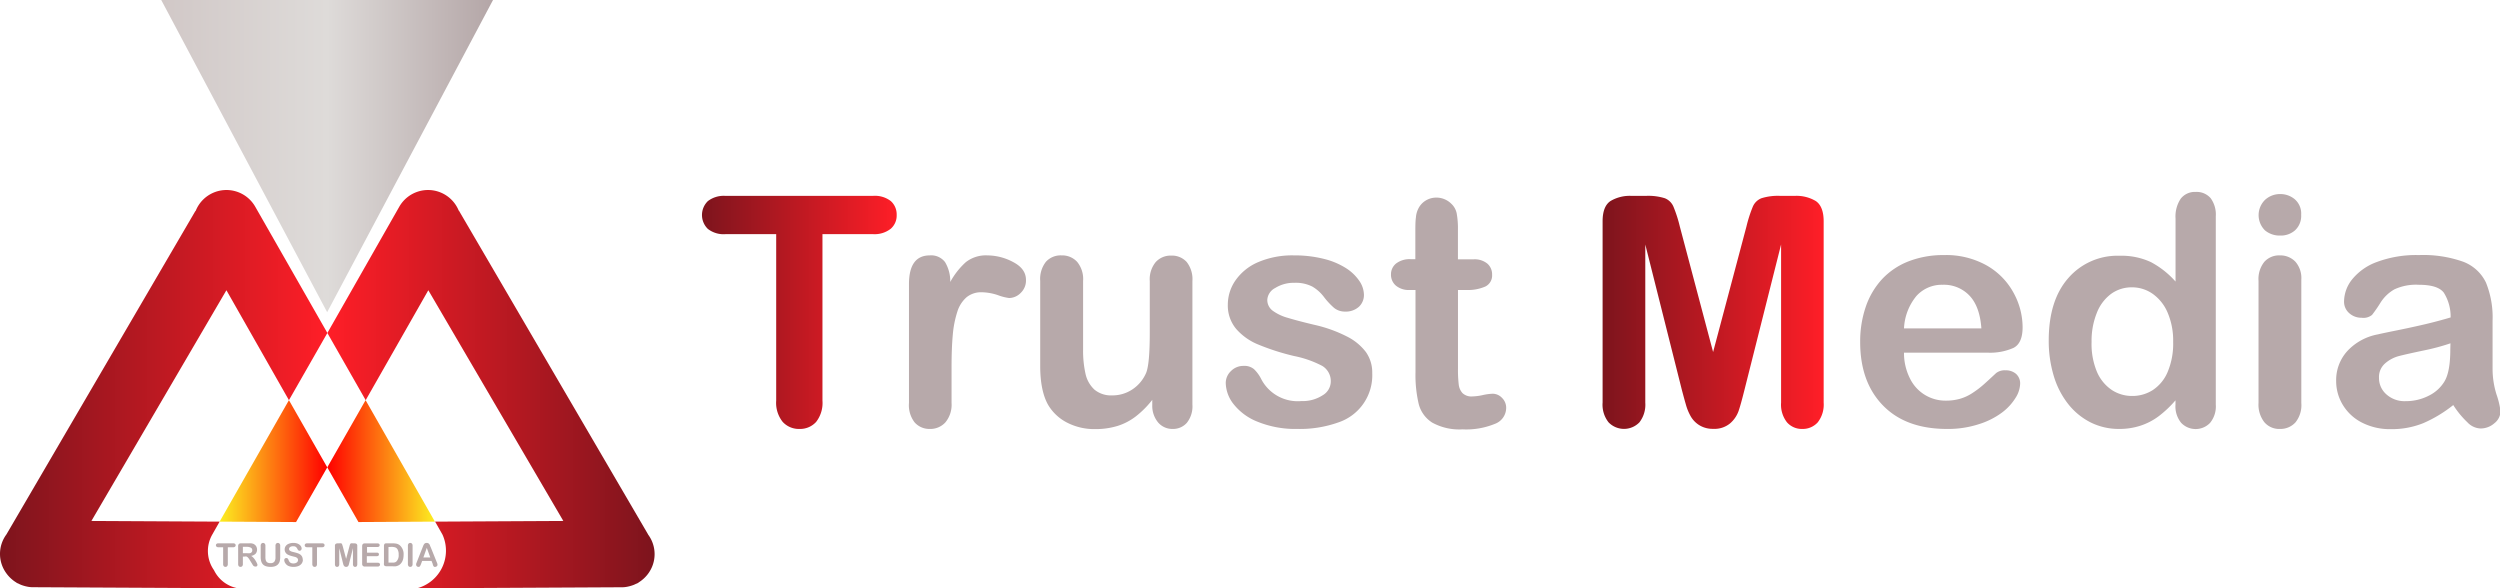 <svg id="Layer_1" data-name="Layer 1" xmlns="http://www.w3.org/2000/svg" xmlns:xlink="http://www.w3.org/1999/xlink" viewBox="0 0 481.42 113.29"><defs><style>.cls-1{fill:url(#linear-gradient);}.cls-2{fill:url(#linear-gradient-2);}.cls-3{fill:url(#linear-gradient-3);}.cls-4{fill:url(#linear-gradient-4);}.cls-5{fill:url(#linear-gradient-5);}.cls-6{fill:#b7a9aa;}.cls-7{fill:url(#linear-gradient-6);}.cls-8{fill:url(#linear-gradient-7);}</style><linearGradient id="linear-gradient" x1="31.05" y1="30.06" x2="94.94" y2="30.06" gradientUnits="userSpaceOnUse"><stop offset="0" stop-color="#d1c8c7"/><stop offset="0.5" stop-color="#dedbd9"/><stop offset="1" stop-color="#b4a6a7"/></linearGradient><linearGradient id="linear-gradient-2" x1="11.96" y1="91.95" x2="74.98" y2="91.95" gradientUnits="userSpaceOnUse"><stop offset="0" stop-color="#7d141d"/><stop offset="1" stop-color="#ff1e27"/></linearGradient><linearGradient id="linear-gradient-3" x1="63.02" y1="88.79" x2="83.75" y2="88.79" gradientUnits="userSpaceOnUse"><stop offset="0" stop-color="red"/><stop offset="1" stop-color="#fcee21"/></linearGradient><linearGradient id="linear-gradient-4" x1="74.98" y1="91.95" x2="138" y2="91.95" gradientUnits="userSpaceOnUse"><stop offset="0" stop-color="#ff1e27"/><stop offset="1" stop-color="#7d141d"/></linearGradient><linearGradient id="linear-gradient-5" x1="42.29" y1="88.79" x2="63.02" y2="88.79" gradientUnits="userSpaceOnUse"><stop offset="0" stop-color="#fcee21"/><stop offset="1" stop-color="red"/></linearGradient><linearGradient id="linear-gradient-6" x1="147.16" y1="77.16" x2="184.67" y2="77.16" xlink:href="#linear-gradient-2"/><linearGradient id="linear-gradient-7" x1="320.57" y1="77.16" x2="363.14" y2="77.16" xlink:href="#linear-gradient-2"/></defs><polygon class="cls-1" points="94.94 0 31.05 0 63 60.12 94.94 0"/><path class="cls-2" d="M53.17,126.8a6.39,6.39,0,0,1-.34-6.85l1.42-2.5-24.69-.13,26-44.43L67.6,94.06,75,81.12,61.13,56.84a6.38,6.38,0,0,0-11.45.68c0,.07-.11.13-.15.21L13.2,119.91a6.31,6.31,0,0,0,.05,7.58l.13.17a6.31,6.31,0,0,0,.66.71c.1.1.21.18.31.27a6,6,0,0,0,.65.47c.06,0,.11.09.18.13s.23.1.34.15a5.29,5.29,0,0,0,.54.25,7.41,7.41,0,0,0,.8.25l.31.07a5.33,5.33,0,0,0,1.12.12h.59l38.88.2A6.34,6.34,0,0,1,53.17,126.8Z" transform="translate(-11.96 -17)"/><polygon class="cls-3" points="69.03 100.53 83.75 100.45 70.4 77.06 63.02 90 69.03 100.53"/><path class="cls-4" d="M136.76,119.91,100.43,57.73c0-.07-.11-.14-.15-.21a6.38,6.38,0,0,0-11.45-.68L75,81.12l7.38,12.94L94.44,72.89l26,44.43-24.69.13,1.42,2.5a7.49,7.49,0,0,1-4.93,10.34l38.88-.2h.59a5.33,5.33,0,0,0,1.12-.12l.31-.07a7.41,7.41,0,0,0,.8-.25,5.29,5.29,0,0,0,.54-.25c.11,0,.23-.09.34-.15s.12-.09.18-.13a6,6,0,0,0,.65-.47c.1-.09.21-.17.31-.27a6.31,6.31,0,0,0,.66-.71l.13-.17a6.31,6.31,0,0,0,0-7.58Z" transform="translate(-11.96 -17)"/><polygon class="cls-5" points="55.64 77.06 42.29 100.45 57.01 100.53 63.02 90 55.64 77.06"/><path class="cls-6" d="M56.83,122.38h-1v3.23a.62.62,0,0,1-.13.42.41.41,0,0,1-.32.13.44.44,0,0,1-.33-.13.62.62,0,0,1-.12-.42v-3.23H54a.46.46,0,0,1-.34-.11.34.34,0,0,1-.12-.27.33.33,0,0,1,.12-.27.49.49,0,0,1,.34-.1h2.87a.49.49,0,0,1,.35.1.36.36,0,0,1,0,.54A.51.51,0,0,1,56.83,122.38Z" transform="translate(-11.96 -17)"/><path class="cls-6" d="M59.05,124.18h-.32v1.43a.57.57,0,0,1-.13.42.41.41,0,0,1-.32.13.44.44,0,0,1-.34-.13.64.64,0,0,1-.12-.42v-3.43a.62.62,0,0,1,.14-.43.59.59,0,0,1,.42-.12h1.47a4,4,0,0,1,.52,0,2.22,2.22,0,0,1,.39.1,1.37,1.37,0,0,1,.37.26,1,1,0,0,1,.24.38,1.22,1.22,0,0,1,.09.46,1.16,1.16,0,0,1-.28.8,1.62,1.62,0,0,1-.86.42,1.79,1.79,0,0,1,.46.38,3.28,3.28,0,0,1,.39.53,3.22,3.22,0,0,1,.27.51.92.92,0,0,1,.1.31.32.32,0,0,1-.06.18.47.47,0,0,1-.15.13.43.43,0,0,1-.23,0,.41.41,0,0,1-.25-.07.52.52,0,0,1-.18-.18c-.05-.07-.12-.18-.2-.32l-.37-.6a3.15,3.15,0,0,0-.35-.51,1,1,0,0,0-.31-.24A1.07,1.07,0,0,0,59.05,124.18Zm.51-1.88h-.83v1.23h.81a2.87,2.87,0,0,0,.55,0,.6.6,0,0,0,.33-.2.53.53,0,0,0,.12-.37.63.63,0,0,0-.09-.33.57.57,0,0,0-.26-.2A1.72,1.72,0,0,0,59.56,122.3Z" transform="translate(-11.96 -17)"/><path class="cls-6" d="M62.16,124.24V122.1a.59.59,0,0,1,.13-.41.42.42,0,0,1,.32-.14.42.42,0,0,1,.33.14.55.55,0,0,1,.13.41v2.19a2.25,2.25,0,0,0,.08.63.78.78,0,0,0,.3.39,1.11,1.11,0,0,0,.6.13.86.86,0,0,0,.74-.28,1.35,1.35,0,0,0,.22-.85V122.1a.55.55,0,0,1,.13-.41.4.4,0,0,1,.32-.14.42.42,0,0,1,.33.14.55.55,0,0,1,.13.41v2.14a3.47,3.47,0,0,1-.1.87,1.45,1.45,0,0,1-.39.63,1.59,1.59,0,0,1-.57.32,2.39,2.39,0,0,1-.75.1,3,3,0,0,1-.89-.11,1.41,1.41,0,0,1-.6-.34,1.42,1.42,0,0,1-.35-.6A3.12,3.12,0,0,1,62.16,124.24Z" transform="translate(-11.96 -17)"/><path class="cls-6" d="M70.29,124.75a1.32,1.32,0,0,1-.21.73,1.45,1.45,0,0,1-.61.5,2.35,2.35,0,0,1-1,.18,2.23,2.23,0,0,1-1.09-.24,1.5,1.5,0,0,1-.49-.48,1.08,1.08,0,0,1-.19-.59.41.41,0,0,1,.11-.28.39.39,0,0,1,.29-.11.36.36,0,0,1,.25.08.79.79,0,0,1,.17.28,1.51,1.51,0,0,0,.18.36.72.72,0,0,0,.28.23,1,1,0,0,0,.47.09,1.07,1.07,0,0,0,.65-.18.56.56,0,0,0,.25-.47.48.48,0,0,0-.13-.36,1,1,0,0,0-.35-.22l-.58-.15a3.92,3.92,0,0,1-.8-.27,1.15,1.15,0,0,1-.51-.4,1.07,1.07,0,0,1-.2-.65,1.08,1.08,0,0,1,.21-.66,1.25,1.25,0,0,1,.58-.43,2.21,2.21,0,0,1,.89-.16,2.13,2.13,0,0,1,.71.1,1.58,1.58,0,0,1,.5.27,1.18,1.18,0,0,1,.29.36.8.8,0,0,1,.09.36.42.42,0,0,1-.12.29.37.37,0,0,1-.28.13.32.32,0,0,1-.23-.08.9.9,0,0,1-.18-.25,1.25,1.25,0,0,0-.29-.4.89.89,0,0,0-.55-.14,1,1,0,0,0-.57.15.47.47,0,0,0-.21.38.45.45,0,0,0,.07.23.74.74,0,0,0,.21.17l.25.11.44.11c.25.06.47.12.68.19a2.1,2.1,0,0,1,.52.26,1.16,1.16,0,0,1,.46,1Z" transform="translate(-11.96 -17)"/><path class="cls-6" d="M74,122.38H73v3.23a.62.62,0,0,1-.12.42.41.41,0,0,1-.32.13.42.42,0,0,1-.33-.13.62.62,0,0,1-.13-.42v-3.23h-1a.51.51,0,0,1-.35-.11.37.37,0,0,1-.11-.27.33.33,0,0,1,.12-.27.48.48,0,0,1,.34-.1H74a.5.5,0,0,1,.35.1.33.33,0,0,1,.11.27.37.37,0,0,1-.11.27A.51.51,0,0,1,74,122.38Z" transform="translate(-11.96 -17)"/><path class="cls-6" d="M78,125.42l-.71-2.85v3.08a.57.57,0,0,1-.12.39.35.35,0,0,1-.3.12.37.37,0,0,1-.3-.12.6.6,0,0,1-.11-.39v-3.53a.43.43,0,0,1,.15-.39.71.71,0,0,1,.41-.1h.28a1.14,1.14,0,0,1,.37,0,.35.35,0,0,1,.17.17c0,.07.07.21.12.38l.65,2.44.65-2.44a2.49,2.49,0,0,1,.12-.38.31.31,0,0,1,.17-.17,1.14,1.14,0,0,1,.37,0h.28a.71.71,0,0,1,.41.1.43.43,0,0,1,.15.39v3.53a.62.62,0,0,1-.11.39.38.38,0,0,1-.31.12.34.34,0,0,1-.29-.12.57.57,0,0,1-.12-.39v-3.08l-.72,2.85a3.29,3.29,0,0,1-.11.4.54.54,0,0,1-.16.24.48.48,0,0,1-.33.1.45.45,0,0,1-.27-.07.46.46,0,0,1-.17-.17,1.6,1.6,0,0,1-.1-.23A2.68,2.68,0,0,0,78,125.42Z" transform="translate(-11.96 -17)"/><path class="cls-6" d="M84.64,122.33h-2v1.09h1.88a.48.48,0,0,1,.31.09.3.3,0,0,1,.1.25.33.33,0,0,1-.1.25.46.46,0,0,1-.31.09H82.6v1.27h2.11a.44.44,0,0,1,.32.1.35.35,0,0,1,.11.27A.34.34,0,0,1,85,126a.44.44,0,0,1-.32.1H82.25a.51.51,0,0,1-.42-.14.54.54,0,0,1-.13-.42v-3.35a.73.73,0,0,1,.06-.32.39.39,0,0,1,.18-.18.69.69,0,0,1,.31-.05h2.39a.49.49,0,0,1,.32.09.33.33,0,0,1,.11.25.35.35,0,0,1-.11.26A.49.49,0,0,1,84.64,122.33Z" transform="translate(-11.96 -17)"/><path class="cls-6" d="M86.42,121.63h1.17a3.56,3.56,0,0,1,.79.08,1.59,1.59,0,0,1,.6.32,2.28,2.28,0,0,1,.7,1.82,4,4,0,0,1-.07.73,2.25,2.25,0,0,1-.22.6,1.87,1.87,0,0,1-.37.47,1.31,1.31,0,0,1-.4.26,1.65,1.65,0,0,1-.46.14,3,3,0,0,1-.55,0H86.43a.9.9,0,0,1-.37-.07.4.4,0,0,1-.16-.22,1.09,1.09,0,0,1,0-.34v-3.28a.67.67,0,0,1,.13-.43A.63.63,0,0,1,86.42,121.63Zm.35.71v3h1a1.31,1.31,0,0,0,.27-.06.72.72,0,0,0,.24-.14,1.66,1.66,0,0,0,.45-1.32,2,2,0,0,0-.2-1,.89.89,0,0,0-.49-.42,2.45,2.45,0,0,0-.71-.09Z" transform="translate(-11.96 -17)"/><path class="cls-6" d="M90.51,125.61V122.1a.59.59,0,0,1,.12-.41.42.42,0,0,1,.32-.14.46.46,0,0,1,.34.14.59.59,0,0,1,.12.41v3.51a.62.62,0,0,1-.12.42.45.45,0,0,1-.34.13.42.42,0,0,1-.32-.13A.62.62,0,0,1,90.51,125.61Z" transform="translate(-11.96 -17)"/><path class="cls-6" d="M95.28,125.58l-.22-.56H93.25l-.21.58a2.32,2.32,0,0,1-.22.45.32.32,0,0,1-.29.11.4.4,0,0,1-.3-.12.38.38,0,0,1-.13-.28.75.75,0,0,1,0-.2l.1-.26,1.14-2.9.12-.3a1.57,1.57,0,0,1,.15-.29.61.61,0,0,1,.2-.19.62.62,0,0,1,.31-.07.63.63,0,0,1,.32.07.7.7,0,0,1,.2.18,1.19,1.19,0,0,1,.13.25c0,.08.08.2.14.34l1.16,2.88a1.29,1.29,0,0,1,.14.48.35.35,0,0,1-.13.28.4.4,0,0,1-.31.13.48.48,0,0,1-.18,0,.47.47,0,0,1-.13-.11,1.11,1.11,0,0,1-.11-.2A2.08,2.08,0,0,1,95.28,125.58Zm-1.79-1.23h1.33l-.67-1.85Z" transform="translate(-11.96 -17)"/><path class="cls-7" d="M180.09,62.09h-9.75V94.15a5.94,5.94,0,0,1-1.23,4.11,4.17,4.17,0,0,1-3.19,1.34,4.21,4.21,0,0,1-3.24-1.36,5.87,5.87,0,0,1-1.25-4.09V62.09h-9.75a4.93,4.93,0,0,1-3.4-1,3.73,3.73,0,0,1,0-5.37,5,5,0,0,1,3.36-1h28.41a5,5,0,0,1,3.45,1,3.44,3.44,0,0,1,1.13,2.68,3.35,3.35,0,0,1-1.15,2.66A5.05,5.05,0,0,1,180.09,62.09Z" transform="translate(-11.96 -17)"/><path class="cls-6" d="M195.2,87.74V94.6A5.32,5.32,0,0,1,194,98.35a3.92,3.92,0,0,1-3,1.25,3.78,3.78,0,0,1-2.92-1.27A5.39,5.39,0,0,1,187,94.6V71.72q0-5.53,4-5.54a3.35,3.35,0,0,1,2.95,1.3,7.16,7.16,0,0,1,1,3.82,14.42,14.42,0,0,1,3-3.82,6.26,6.26,0,0,1,4.14-1.3,10.61,10.61,0,0,1,5,1.3c1.63.86,2.44,2,2.44,3.43a3.27,3.27,0,0,1-1,2.48,3.19,3.19,0,0,1-2.24,1,9.81,9.81,0,0,1-2.18-.56,10.18,10.18,0,0,0-3.06-.55,4.45,4.45,0,0,0-2.95.95A6.08,6.08,0,0,0,196.32,77a19.8,19.8,0,0,0-.88,4.44Q195.2,84,195.2,87.74Z" transform="translate(-11.96 -17)"/><path class="cls-6" d="M233.85,95v-1a18,18,0,0,1-3.1,3.13,11.34,11.34,0,0,1-3.55,1.88,14.41,14.41,0,0,1-4.39.62,11.44,11.44,0,0,1-5.35-1.24,9,9,0,0,1-3.65-3.4c-1-1.75-1.54-4.25-1.54-7.52V71.09a5.35,5.35,0,0,1,1.11-3.69,3.83,3.83,0,0,1,3-1.22,3.91,3.91,0,0,1,3,1.24,5.19,5.19,0,0,1,1.15,3.67V84.25a20.43,20.43,0,0,0,.48,4.8,5.82,5.82,0,0,0,1.73,3,5,5,0,0,0,3.39,1.09A6.9,6.9,0,0,0,230,92a7.23,7.23,0,0,0,2.68-3.22q.69-1.74.69-7.65v-10a5.19,5.19,0,0,1,1.15-3.67,3.88,3.88,0,0,1,3-1.24,3.83,3.83,0,0,1,2.95,1.22,5.35,5.35,0,0,1,1.11,3.69V94.9a5.08,5.08,0,0,1-1.07,3.52,3.53,3.53,0,0,1-2.75,1.18A3.59,3.59,0,0,1,235,98.38,5,5,0,0,1,233.85,95Z" transform="translate(-11.96 -17)"/><path class="cls-6" d="M276.21,88.85a9.56,9.56,0,0,1-6.55,9.5,22,22,0,0,1-7.87,1.25,19.28,19.28,0,0,1-7.59-1.36,11,11,0,0,1-4.66-3.38A6.81,6.81,0,0,1,248,90.78a3.16,3.16,0,0,1,1-2.32,3.33,3.33,0,0,1,2.44-1,2.86,2.86,0,0,1,2,.63,6.9,6.9,0,0,1,1.32,1.77,7.92,7.92,0,0,0,7.83,4.37,7,7,0,0,0,4.05-1.1,3.09,3.09,0,0,0,1.58-2.51,3.42,3.42,0,0,0-1.64-3.16,20.06,20.06,0,0,0-5.41-1.9,44.83,44.83,0,0,1-6.9-2.21A11.24,11.24,0,0,1,250,80.33a7,7,0,0,1-1.6-4.66A8.2,8.2,0,0,1,249.87,71a10.17,10.17,0,0,1,4.35-3.51,16.67,16.67,0,0,1,6.93-1.31,22.9,22.9,0,0,1,5.74.67,14.32,14.32,0,0,1,4.24,1.77,8.81,8.81,0,0,1,2.59,2.47,4.85,4.85,0,0,1,.89,2.65,3.08,3.08,0,0,1-.95,2.32A3.75,3.75,0,0,1,271,77a3.28,3.28,0,0,1-2.15-.72,14.27,14.27,0,0,1-2-2.17,7.58,7.58,0,0,0-2.19-1.93,7,7,0,0,0-3.44-.72,6.73,6.73,0,0,0-3.7,1A2.76,2.76,0,0,0,256,74.73a2.58,2.58,0,0,0,1.08,2.13A9,9,0,0,0,260,78.22q1.83.56,5.06,1.33a26.41,26.41,0,0,1,6.24,2.23,10.44,10.44,0,0,1,3.68,3A6.82,6.82,0,0,1,276.21,88.85Z" transform="translate(-11.96 -17)"/><path class="cls-6" d="M283.61,66.91h.9V62c0-1.32,0-2.36.11-3.12a4.51,4.51,0,0,1,.59-1.94,3.78,3.78,0,0,1,1.38-1.37,3.92,3.92,0,0,1,2-.52,4.09,4.09,0,0,1,2.83,1.17,3.47,3.47,0,0,1,1.06,1.91,16.49,16.49,0,0,1,.23,3.21v5.6h3a3.85,3.85,0,0,1,2.66.82,2.72,2.72,0,0,1,.92,2.13A2.36,2.36,0,0,1,298,72.17a8.34,8.34,0,0,1-3.74.67h-1.54V88a24.33,24.33,0,0,0,.14,3,3,3,0,0,0,.72,1.69,2.48,2.48,0,0,0,1.91.65,10.45,10.45,0,0,0,2-.26,10.21,10.21,0,0,1,1.92-.26,2.48,2.48,0,0,1,1.79.8,2.65,2.65,0,0,1,.8,2,3.29,3.29,0,0,1-2.17,3,14.5,14.5,0,0,1-6.23,1.06,10.8,10.8,0,0,1-5.84-1.3,6,6,0,0,1-2.6-3.58,24.3,24.3,0,0,1-.62-6.11V72.84h-1.08a3.88,3.88,0,0,1-2.71-.85,2.75,2.75,0,0,1-.93-2.13,2.65,2.65,0,0,1,1-2.13A4.29,4.29,0,0,1,283.61,66.91Z" transform="translate(-11.96 -17)"/><path class="cls-8" d="M335.86,92.19l-7.07-28.11V94.54a5.55,5.55,0,0,1-1.13,3.79,4.13,4.13,0,0,1-5.94,0,5.46,5.46,0,0,1-1.15-3.81V59.62c0-1.92.5-3.22,1.51-3.9a7.22,7.22,0,0,1,4.06-1h2.77a10.59,10.59,0,0,1,3.63.45,3,3,0,0,1,1.67,1.62,25.57,25.57,0,0,1,1.23,3.83l6.41,24.17,6.42-24.17a25.57,25.57,0,0,1,1.23-3.83,3,3,0,0,1,1.67-1.62,10.59,10.59,0,0,1,3.63-.45h2.77a7.22,7.22,0,0,1,4.06,1c1,.68,1.51,2,1.51,3.9V94.54A5.55,5.55,0,0,1,362,98.33a3.88,3.88,0,0,1-3,1.27,3.78,3.78,0,0,1-2.92-1.27,5.5,5.5,0,0,1-1.14-3.79V64.08l-7.08,28.11c-.46,1.83-.83,3.17-1.12,4a5.65,5.65,0,0,1-1.61,2.33,4.69,4.69,0,0,1-3.26,1.06,4.89,4.89,0,0,1-2.64-.68,4.82,4.82,0,0,1-1.69-1.73,9.89,9.89,0,0,1-.95-2.33C336.34,94,336.11,93.11,335.86,92.19Z" transform="translate(-11.96 -17)"/><path class="cls-6" d="M394.68,84.91H378.61a10.79,10.79,0,0,0,1.13,4.93,7.58,7.58,0,0,0,6.93,4.31,9.87,9.87,0,0,0,2.7-.35,8.77,8.77,0,0,0,2.36-1.08,18.12,18.12,0,0,0,2.11-1.58c.64-.56,1.47-1.33,2.5-2.29a2.69,2.69,0,0,1,1.8-.54,3,3,0,0,1,2.05.69,2.47,2.47,0,0,1,.78,2,5.34,5.34,0,0,1-.87,2.6,10.25,10.25,0,0,1-2.64,2.86A14.89,14.89,0,0,1,393,98.69a19.12,19.12,0,0,1-6.12.91q-7.92,0-12.32-4.52t-4.39-12.25a20.52,20.52,0,0,1,1.08-6.76,14.93,14.93,0,0,1,3.16-5.34,13.89,13.89,0,0,1,5.12-3.42,18.42,18.42,0,0,1,6.74-1.19,16,16,0,0,1,8.27,2,13.4,13.4,0,0,1,5.16,5.25A13.84,13.84,0,0,1,401.45,80q0,3.11-1.77,4A11.12,11.12,0,0,1,394.68,84.91Zm-16.07-4.67h14.9q-.3-4.21-2.28-6.3a6.77,6.77,0,0,0-5.19-2.1A6.56,6.56,0,0,0,381,74,10.54,10.54,0,0,0,378.61,80.24Z" transform="translate(-11.96 -17)"/><path class="cls-6" d="M430.89,94.9v-.81a20.88,20.88,0,0,1-3.26,3.08,12.14,12.14,0,0,1-3.5,1.81,13.1,13.1,0,0,1-4.1.62,12.17,12.17,0,0,1-5.47-1.25,12.9,12.9,0,0,1-4.35-3.57,16.22,16.22,0,0,1-2.78-5.45,23.27,23.27,0,0,1-.95-6.77q0-7.71,3.76-12a12.53,12.53,0,0,1,9.91-4.31,13.38,13.38,0,0,1,6,1.22,16.93,16.93,0,0,1,4.75,3.75V59.08a6.15,6.15,0,0,1,1-3.82,3.44,3.44,0,0,1,2.88-1.3,3.56,3.56,0,0,1,2.87,1.19,5.32,5.32,0,0,1,1,3.51V94.9a5,5,0,0,1-1.09,3.52,3.84,3.84,0,0,1-5.58,0A5,5,0,0,1,430.89,94.9ZM414.73,82.83a13.9,13.9,0,0,0,1,5.69,8,8,0,0,0,2.84,3.54,7.06,7.06,0,0,0,3.94,1.19,7.28,7.28,0,0,0,4-1.13,7.75,7.75,0,0,0,2.86-3.47,14,14,0,0,0,1.07-5.82,13.61,13.61,0,0,0-1.07-5.64,8.46,8.46,0,0,0-2.89-3.62,6.9,6.9,0,0,0-4-1.24,6.73,6.73,0,0,0-4,1.27,8.26,8.26,0,0,0-2.75,3.68A14.4,14.4,0,0,0,414.73,82.83Z" transform="translate(-11.96 -17)"/><path class="cls-6" d="M451.06,62.36a4.38,4.38,0,0,1-2.94-1,4.12,4.12,0,0,1,0-5.86,4.24,4.24,0,0,1,2.91-1.13,4.33,4.33,0,0,1,2.83,1,3.65,3.65,0,0,1,1.23,3,3.76,3.76,0,0,1-1.2,3A4.13,4.13,0,0,1,451.06,62.36Zm4.06,8.49V94.6A5.3,5.3,0,0,1,454,98.33a3.91,3.91,0,0,1-3,1.27A3.74,3.74,0,0,1,448,98.3a5.46,5.46,0,0,1-1.12-3.7V71.09A5.28,5.28,0,0,1,448,67.42,3.82,3.82,0,0,1,451,66.18a4,4,0,0,1,3,1.24A4.79,4.79,0,0,1,455.12,70.85Z" transform="translate(-11.96 -17)"/><path class="cls-6" d="M484.38,95a25.39,25.39,0,0,1-5.76,3.48,16.19,16.19,0,0,1-6.25,1.16,11.83,11.83,0,0,1-5.55-1.25A9.12,9.12,0,0,1,463.13,95a8.8,8.8,0,0,1-1.3-4.63A8.31,8.31,0,0,1,464,84.58a10.66,10.66,0,0,1,5.87-3.19c.52-.13,1.82-.4,3.89-.82s3.83-.81,5.31-1.16,3.07-.77,4.8-1.28a8.62,8.62,0,0,0-1.31-4.77q-1.15-1.52-4.8-1.52a9.87,9.87,0,0,0-4.71.88,7.57,7.57,0,0,0-2.71,2.61,26.43,26.43,0,0,1-1.6,2.31,2.61,2.61,0,0,1-2,.55,3.5,3.5,0,0,1-2.39-.88,2.92,2.92,0,0,1-1-2.28,6.93,6.93,0,0,1,1.54-4.21,10.93,10.93,0,0,1,4.78-3.37,21.64,21.64,0,0,1,8.1-1.33,23,23,0,0,1,8.52,1.28,8,8,0,0,1,4.38,4,17.79,17.79,0,0,1,1.28,7.35c0,1.92,0,3.56,0,4.9s0,2.84,0,4.49a16.6,16.6,0,0,0,.76,4.83,15.5,15.5,0,0,1,.77,3.23,3,3,0,0,1-1.19,2.31,4,4,0,0,1-2.69,1,3.65,3.65,0,0,1-2.5-1.19A17.44,17.44,0,0,1,484.38,95Zm-.54-11.89a41.93,41.93,0,0,1-5.25,1.4q-3.45.73-4.77,1.08a6.6,6.6,0,0,0-2.53,1.36,3.45,3.45,0,0,0-1.21,2.81,4.15,4.15,0,0,0,1.42,3.18,5.23,5.23,0,0,0,3.7,1.31,9.64,9.64,0,0,0,4.5-1.07,7.22,7.22,0,0,0,3-2.75q1.11-1.87,1.11-6.14Z" transform="translate(-11.96 -17)"/></svg>